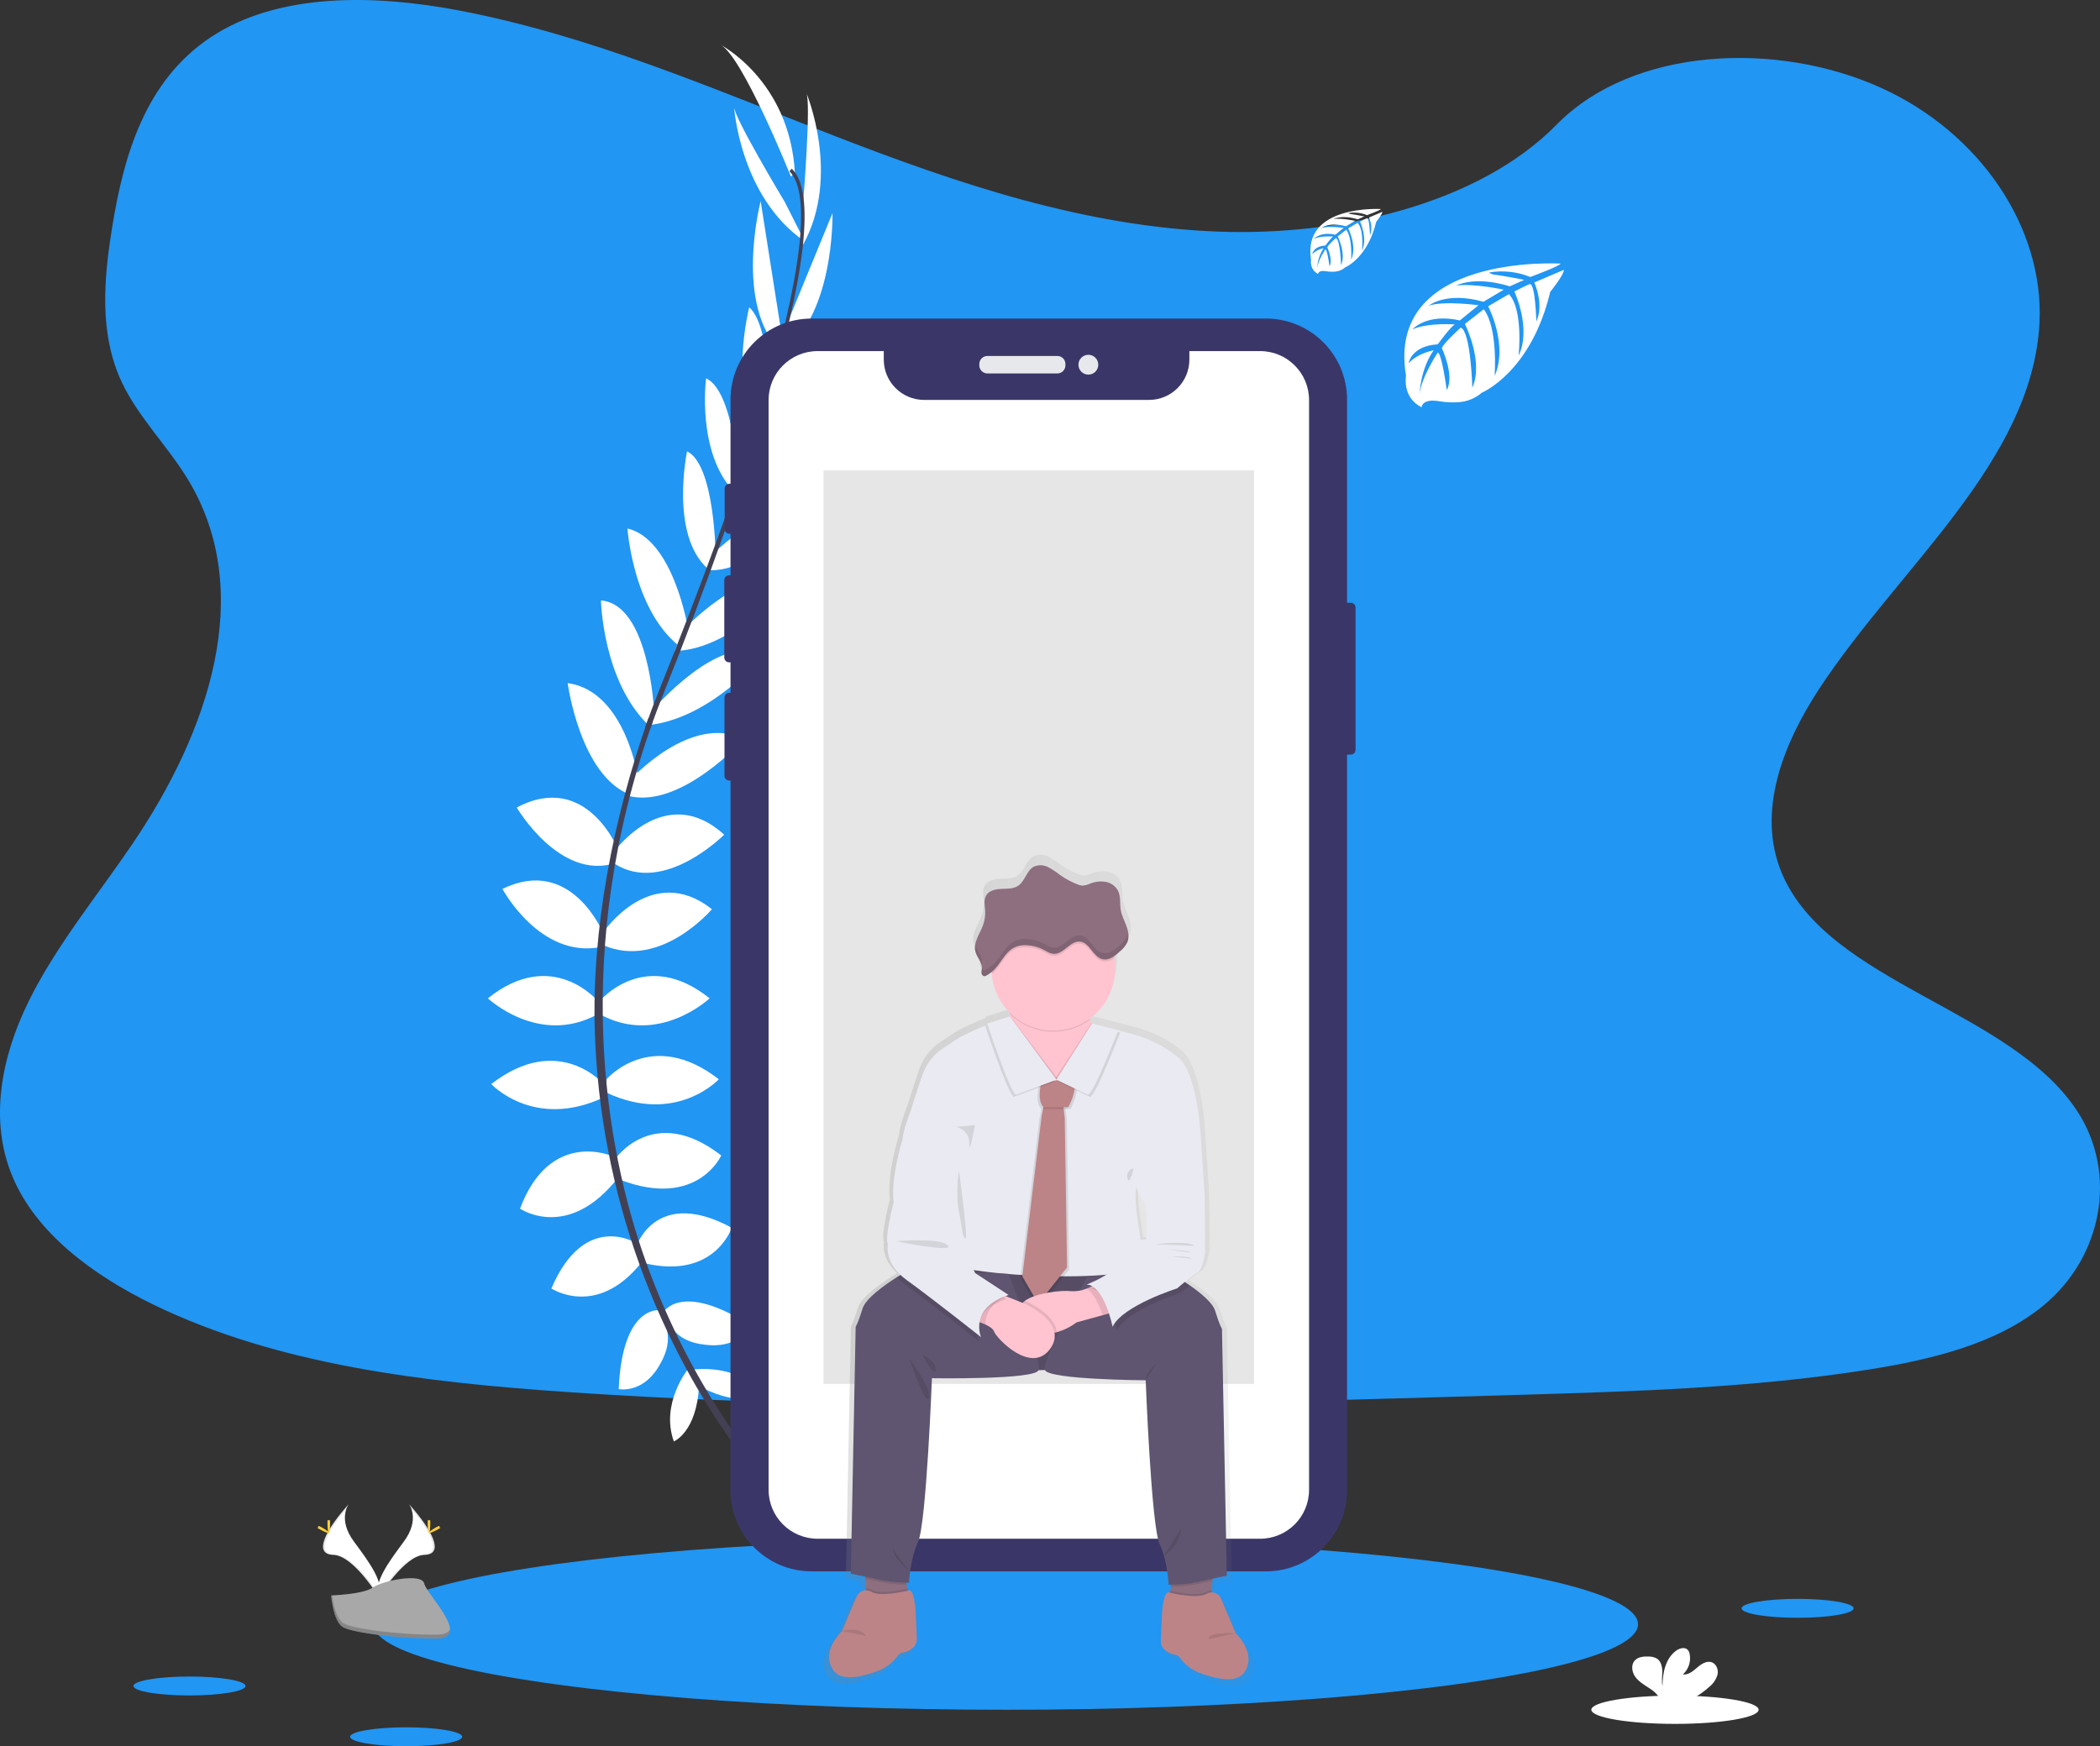 <?xml version="1.0" encoding="utf-8"?>
<!-- Generator: Adobe Illustrator 16.0.0, SVG Export Plug-In . SVG Version: 6.00 Build 0)  -->
<!DOCTYPE svg PUBLIC "-//W3C//DTD SVG 1.1//EN" "http://www.w3.org/Graphics/SVG/1.1/DTD/svg11.dtd">
<svg version="1.1" id="ae7ad495-543d-4c4b-9483-8059c5566fe6"
	 xmlns="http://www.w3.org/2000/svg" xmlns:xlink="http://www.w3.org/1999/xlink" x="0px" y="0px" width="1009.54px"
	 height="839.64px" viewBox="0 0 1009.54 839.64" enable-background="new 0 0 1009.54 839.64" xml:space="preserve">
<rect x="0" y="0" width="1009.54" height="839.64" fill="#333333" stroke="none"/>
<title>personalization</title>
<path fill="#2196F3" enable-background="new    " d="M586.549,111.4c-64.719-2.25-126.359-23.14-185.219-46
	C342.47,42.54,284.17,17.21,221,5.1c-40.63-7.79-87.1-8.89-119.83,12.89c-31.51,21-41.69,57.15-47.16,90.73
	c-4.12,25.26-6.54,51.85,4.74,75.49c7.84,16.42,21.74,30.22,31.36,45.95c33.47,54.72,9.81,122.2-26.45,175.63
	c-17,25.071-36.75,49-49.88,75.661c-13.13,26.66-19.2,57.25-7.71,84.469c11.38,27,38.51,47.24,67.9,61.49
	c59.69,28.951,130,37.23,198.61,41.92c151.83,10.391,304.459,5.891,456.69,1.391c56.34-1.67,112.92-3.359,168.34-12.07
	c30.779-4.84,62.551-12.51,84.9-31.051c28.359-23.529,35.391-63.369,16.379-92.879c-31.879-49.49-120-61.779-142.309-114.89
	c-12.26-29.24,0.33-61.8,18.16-88.92c38.24-58.16,102.33-109.19,105.699-175.67c2.32-45.66-28.49-91.39-76.131-113
	c-49.93-22.64-119.18-19.8-156,17.69C710.36,98.53,643.7,113.38,586.549,111.4z"/>
<ellipse fill="#2196F3" enable-background="new    " cx="483.49" cy="780.991" rx="303.969" ry="41.12"/>
<path fill="#FFFFFF" d="M333.01,658.57c0,0,21-3.359,33.6,11.48c0,0-9.24,7.279-29.12-2.801L333.01,658.57z"/>
<path fill="#FFFFFF" d="M330.77,658.24c0,0-13.4,16.58-6.83,34.85c0,0,10.92-4.369,12.11-26.629L330.77,658.24z"/>
<path fill="#FFFFFF" d="M318.77,631.13c0,0,8.4-15.4,42,6.16c0,0-4.48,10.359-19.32,9.52C326.61,645.97,322.64,639.25,318.77,631.13
	z"/>
<path fill="#FFFFFF" d="M316.56,630.019c0,0-17.43-2-19.12,37.9c0,0,11.05,2.301,18.9-10.33
	C324.19,644.96,320.94,637.9,316.56,630.019z"/>
<path fill="#FFFFFF" d="M306.4,598.201c0,0,9.8-27.17,45.37-7.852c0,0-8.12,24.932-41.73,17.092L306.4,598.201z"/>
<path fill="#FFFFFF" d="M295.48,557.589c0,0,18.48-27.439,51.25-2c0,0-11.48,25.76-48.45,11.76L295.48,557.589z"/>
<path fill="#FFFFFF" d="M291.56,518.951c0,0,21.56-25.201,54,0c0,0-20.45,22.119-54,6.439V518.951z"/>
<path fill="#FFFFFF" d="M288.2,481.429c0,0,21.84-26.33,52.93-1.398c0,0-24.65,23.238-52.93,7.559V481.429z"/>
<path fill="#FFFFFF" d="M290.16,448.099c0,0,23-33.879,52.09-10.92c0,0-24.65,29.131-52.09,17.361V448.099z"/>
<path fill="#FFFFFF" d="M295.48,409.18c0,0,24.36-33.6,52.65-7.84c0,0-28.85,29.121-52.65,14V409.18z"/>
<path fill="#FFFFFF" d="M303.61,374.39c0,0,28.83-31.569,54-19c0,0-30.06,33.53-55.26,27.37L303.61,374.39z"/>
<path fill="#FFFFFF" d="M313.68,341.42c0,0,33.33-38.65,52.65-25.77c0,0-24.52,30-55,33.05L313.68,341.42z"/>
<path fill="#FFFFFF" d="M328.23,303.16c0,0,29.14-31.58,50.42-23.74c0,0-24.92,32.771-54.33,33.61L328.23,303.16z"/>
<path fill="#FFFFFF" d="M341.41,267.38c0,0,32.2-30.24,46.2-24.92c0,0-23.24,33.6-47.6,31.64L341.41,267.38z"/>
<path fill="#FFFFFF" d="M354.29,234.34c0,0,27.72-36.12,42.84-33.32c0,0-16.8,32.2-42.84,37V234.34z"/>
<path fill="#FFFFFF" d="M368.26,189.82c0,0,24.51-27.7,37.74-27.63c0,0-19.34,37-38.74,36.66L368.26,189.82z"/>
<path fill="#FFFFFF" d="M376.55,160.13l23.66-57.68c0,0,1.19,52.14-26.68,68.38L376.55,160.13z"/>
<path fill="#FFFFFF" d="M386.15,96.52c0,0,3.92-48.16,1.4-52.08c0,0,16.931,40-1.56,73.36L386.15,96.52z"/>
<path fill="#FFFFFF" d="M305.49,597.55c0,0-24.55-15.211-40.43,22c0,0,21.84,14.5,43.31-12.51L305.49,597.55z"/>
<path fill="#FFFFFF" d="M294.7,556.041c0,0-30.1-13.73-44.71,25.119c0,0,23.26,16,47.45-15.299L294.7,556.041z"/>
<path fill="#FFFFFF" d="M290.16,521.259c0,0-21.56-25.199-54,0c0,0,20.44,22.121,54,6.441V521.259z"/>
<path fill="#FFFFFF" d="M287.47,481.429c0,0-21.85-26.33-52.93-1.398c0,0,24.64,23.238,52.93,7.559V481.429z"/>
<path fill="#FFFFFF" d="M290.16,449.06c0,0-15.32-37.95-48.62-21.631c0,0,18,33.66,47.27,27.932L290.16,449.06z"/>
<path fill="#FFFFFF" d="M297.41,408.99c0,0-15.22-38.61-49-20.71c0,0,20.68,35.389,47.5,26.68L297.41,408.99z"/>
<path fill="#FFFFFF" d="M306.85,374.59c0,0-6-42.34-33.95-46.13c0,0,5.93,44.64,30.22,53.75L306.85,374.59z"/>
<path fill="#FFFFFF" d="M314.4,341.49c0,0-2.35-51-25.5-52.77c0,0,0.78,38.7,22.89,60L314.4,341.49z"/>
<path fill="#FFFFFF" d="M330.64,301.7c0,0-6.91-42.4-29-47.59c0,0,2.74,41.07,26.81,58L330.64,301.7z"/>
<path fill="#FFFFFF" d="M344.03,267.69c0,0-0.24-44.18-13.74-50.67c0,0-8.37,40,9.83,56.31L344.03,267.69z"/>
<path fill="#FFFFFF" d="M355.32,233.82c0,0-1.9-45.5-15.87-51.91c0,0-4.79,36,13.77,54.88L355.32,233.82z"/>
<path fill="#FFFFFF" d="M370.22,193.42c0,0-0.09-37-10.07-45.68c0,0-9.92,40.54,4.86,53.12L370.22,193.42z"/>
<path fill="#FFFFFF" d="M375.37,158.31l-9.7-61.59c0,0-13.2,50.47,10.16,72.7L375.37,158.31z"/>
<path fill="#FFFFFF" d="M377.27,97.1c0,0-24.93-41.39-24.41-46c0,0,2.64,43.4,34,65L377.27,97.1z"/>
<path fill="#FFFFFF" d="M380.19,84.88c0,0-23.52-58.81-34.16-63.57c0,0,33.6,17.08,36.12,61.89L380.19,84.88z"/>
<path fill="#444053" d="M367.13,199.17l-1.61-0.49c19.85-64.73,24.81-106,13.95-116.34l1.16-1.22
	C392.13,92.03,387.47,132.82,367.13,199.17z"/>
<path fill="#444053" d="M312.47,350.69l-2.37-0.841c2.1-5.93,4.37-11.949,6.75-17.89c20.72-51.64,38.36-99.67,49.67-136.55l2.07-1
	c-11.33,36.95-28.65,86.83-49.4,138.53C316.82,338.82,314.56,344.82,312.47,350.69z"/>
<path fill="#444053" d="M362.56,707.019c-0.32-0.359-32.5-36.578-54.92-98.439c-13.147-36.203-20.471-74.262-21.7-112.76
	c-1.54-48.129,8.56-101.87,25.86-150.68l1.88,2.2c-38.83,109.56-23.4,203.451-2.94,260c22.2,61.291,54,97.131,54.32,97.48
	L362.56,707.019z"/>
<path fill="#3A3768" d="M645.09,289.82h4.279c1.266,0,2.291,1.025,2.291,2.29v68.44c0,1.265-1.025,2.29-2.291,2.29h-4.279
	c-1.266,0-2.291-1.025-2.291-2.29v-68.44C642.799,290.845,643.825,289.82,645.09,289.82z"/>
<path fill="#3A3768" d="M350.66,232.61h0.39c1.265,0,2.29,1.025,2.29,2.29v19.46c0,1.265-1.025,2.29-2.29,2.29h-0.39
	c-1.265,0-2.29-1.025-2.29-2.29V234.9C348.37,233.635,349.396,232.61,350.66,232.61z"/>
<path fill="#3A3768" d="M350.48,276.63h1.02c1.265,0,2.29,1.025,2.29,2.29v37.26c0,1.265-1.025,2.29-2.29,2.29h-1.02
	c-1.265,0-2.29-1.025-2.29-2.29v-37.26C348.19,277.655,349.215,276.63,350.48,276.63z"/>
<path fill="#3A3768" d="M350.57,333.11h0.75c1.265,0,2.29,1.024,2.29,2.29v37.619c0,1.266-1.025,2.29-2.29,2.29h-0.75
	c-1.265,0-2.29-1.024-2.29-2.29V335.4C348.28,334.135,349.305,333.11,350.57,333.11z"/>
<path fill="#3A3768" d="M390.17,153.17h218.42c21.533,0,38.99,17.457,38.99,38.99v524.41c0,21.533-17.457,38.99-38.99,38.99H390.17
	c-21.534,0-38.99-17.457-38.99-38.99V192.16C351.18,170.626,368.636,153.17,390.17,153.17z"/>
<path fill="#FFFFFF" d="M605.77,168.82h-34v4.09c0,10.703-8.676,19.38-19.381,19.38c-0.002,0-0.006,0-0.01,0H444.25
	c-10.703,0.005-19.385-8.667-19.39-19.37c0-0.003,0-0.007,0-0.01v-4.09H393.03c-13,0-23.54,10.54-23.54,23.54l0,0v523.97
	c0,13.002,10.539,23.541,23.54,23.541h212.74c13,0,23.539-10.539,23.539-23.541V192.4c0.023-13-10.498-23.558-23.5-23.58
	C605.797,168.82,605.784,168.82,605.77,168.82z"/>
<path fill="#E6E8EC" d="M474.66,171.16h33.649c2.139,0,3.871,1.732,3.871,3.87v0.66c0,2.137-1.732,3.87-3.871,3.87H474.66
	c-2.138,0-3.87-1.733-3.87-3.87v-0.66C470.79,172.893,472.522,171.16,474.66,171.16z"/>
<circle fill="#E6E8EC" cx="523.209" cy="175.36" r="4.77"/>
<path fill="#FFFFFF" d="M750.2,126.75c0,0-84.199-5.08-74.279,53.92c0,0-2,10.43,7.48,15.16c0,0,0.148-4.37,8.639-2.88
	c3.023,0.501,6.094,0.648,9.15,0.44c4.123-0.271,8.047-1.875,11.18-4.57l0,0c0,0,23.67-9.78,32.871-48.46
	c0,0,6.809-8.44,6.539-10.61l-14.209,6.07c0,0,4.859,10.25,1,18.77c0,0-0.461-18.4-3.191-18c-0.549,0.08-7.379,3.55-7.379,3.55
	s8.35,17.85,2.049,30.83c0,0,2.391-22-4.66-29.54l-10,5.84c0,0,9.762,18.44,3.141,33.49c0,0,1.701-23.08-5.25-32.07l-9.061,7.07
	c0,0,9.17,18.17,3.58,30.65c0,0-0.729-26.86-5.539-28.89c0,0-7.93,7-9.141,9.86c0,0,6.281,13.2,2.381,20.16c0,0-2.391-17.9-4.35-18
	c0,0-7.9,11.86-8.721,20c0,0,0.34-12.09,6.811-21.12c0,0-7.641,1.31-12.1,6.26c0,0,1.229-8.38,14.049-9.12c0,0,6.529-9,8.27-9.54
	c0,0-12.74-1.07-20.469,2.36c0,0,6.799-7.91,22.809-4.31l8.951-7.31c0,0-16.781-2.29-23.9,0.24c0,0,8.189-7,26.311-1.9l9.74-5.82
	c0,0-14.311-3.08-22.83-2c0,0,9-4.85,25.689,0.41l7-3.13c0,0-10.48-2.06-13.551-2.39c-3.068-0.33-3.229-1.17-3.229-1.17
	c6.639-1.107,13.455-0.349,19.689,2.19C735.67,133.19,750.45,127.68,750.2,126.75z"/>
<path fill="#FFFFFF" d="M663.831,100.51c0,0-38-2.29-33.561,24.37c0,0-0.891,4.71,3.381,6.85c0,0,0.068-2,3.908-1.31
	c1.365,0.229,2.752,0.297,4.131,0.2c1.865-0.124,3.639-0.854,5.051-2.08l0,0c0,0,10.699-4.42,14.859-21.9c0,0,3.07-3.81,2.949-4.79
	l-6.42,2.74c0,0,2.191,4.63,0.471,8.48c0,0-0.211-8.31-1.439-8.12c-0.25,0-3.34,1.61-3.34,1.61s3.779,8.07,0.93,13.93
	c0,0,1.08-9.94-2.111-13.35l-4.52,2.68c0,0,4.41,8.33,1.42,15.13c0,0,0.77-10.43-2.369-14.49l-4.09,3.2c0,0,4.139,8.21,1.619,13.85
	c0,0-0.34-12.14-2.51-13.06c0,0-3.58,3.16-4.131,4.46c0,0,2.842,6,1.08,9.11c0,0-1.08-8.09-2-8.13c0,0-3.568,5.36-3.939,9
	c0.18-3.394,1.24-6.683,3.08-9.54c-2.061,0.39-3.961,1.374-5.471,2.83c0,0,0.561-3.79,6.352-4.12c0,0,3-4.07,3.74-4.32
	c0,0-5.762-0.48-9.25,1.07c0,0,3.068-3.57,10.299-1.95l4-3.3c0,0-7.59-1-10.799,0.11c0,0,3.699-3.16,11.889-0.86l4.4-2.63
	c0,0-6.471-1.39-10.32-0.89c0,0,4.07-2.19,11.609,0.18l3.15-1.41c0,0-4.74-0.93-6.129-1.08c-1.391-0.15-1.461-0.53-1.461-0.53
	c3.002-0.5,6.084-0.153,8.9,1C657.19,103.45,663.95,100.93,663.831,100.51z"/>
<rect x="395.91" y="226.18" opacity="0.1" enable-background="new    " width="206.95" height="439.239"/>
<linearGradient id="SVGID_1_" gradientUnits="userSpaceOnUse" x1="637.198" y1="93.659" x2="844.07" y2="93.659" gradientTransform="matrix(1 0 0 -1 -241.23 704.46)">
	<stop  offset="0" style="stop-color:#808080;stop-opacity:0.25"/>
	<stop  offset="0.54" style="stop-color:#808080;stop-opacity:0.12"/>
	<stop  offset="1" style="stop-color:#808080;stop-opacity:0.1"/>
</linearGradient>
<path fill="url(#SVGID_1_)" d="M596.52,788.041c0,0-4.881-11.361-7.061-16.6c-1.229-3-3.309-3.5-4.9-3.432l0.092-1l0.389-4.729
	l0.08-1c3.77-0.791,7-1.41,7-1.41l-2.35-121.32c0,0-1-1.281-3.42-9c-1.199-3.85-7-8.58-12.42-12.35c-0.85-0.59-1.68-1.15-2.5-1.691
	c1.973-1.652,4.047-3.182,6.209-4.58c3.08-1.789,4.102-12,4.102-12l-0.51,1c0.51-1,0-27.068,0-27.068L579.43,545.8
	c0,0-1.279-32.17-11.279-40.6c-10-8.432-22.631-11.381-22.631-11.381l-7-1.801l0,0l-12.9-3.309c-0.359-0.59-0.709-1.211-1-1.861
	c-0.129-0.25-0.25-0.51-0.369-0.77c7.996-5.662,12.75-14.852,12.75-24.65c0.002-1.621-0.129-3.238-0.391-4.84
	c0-0.299-0.109-0.609-0.17-0.91c1.061-0.725,2.063-1.531,3-2.41c1.527-1.217,2.775-2.748,3.66-4.488l0,0
	c0.139-0.342,0.252-0.693,0.34-1.051c0-0.1,0-0.199,0.061-0.311c0.059-0.109,0.09-0.529,0.119-0.799c0-0.1,0-0.201,0-0.301
	c0-0.289,0-0.59,0-0.879c0-0.07,0-0.141,0-0.221c0-0.33-0.049-0.66-0.1-1c0.004-0.02,0.004-0.041,0-0.061l0,0
	c-0.184-1.16-0.484-2.301-0.9-3.4c-1-2.58-2.299-5-2.77-7.75c-0.58-3.25,0.09-6.799-1.461-9.719
	c-1.303-2.236-3.535-3.773-6.09-4.191c-2.537-0.391-5.135-0.094-7.52,0.86c-1.166,0.555-2.424,0.893-3.709,1
	c-0.938-0.055-1.855-0.279-2.711-0.661c-2.969-1.164-5.789-2.679-8.4-4.51c-1.879-1.482-3.887-2.795-6-3.92
	c-2.149-1.122-4.688-1.225-6.92-0.28c-3.7,1.88-4.4,7.12-7.84,9.429c-2.37,1.602-5.46,1.441-8.32,1.541s-6.1,0.811-7.51,3.289
	c-1,1.721-0.761,3.771-0.57,5.781l0.06,0.68c0,0.24,0,0.49,0.061,0.73c0.157,2.57-0.228,5.146-1.13,7.559
	c-1.38,3.66-4,7.271-3.91,11l0,0c0.008,0.594,0.085,1.186,0.229,1.762c0.079,0.287,0.172,0.57,0.28,0.85l0,0
	c0.551,1.236,1.168,2.441,1.851,3.609l0.09,0.16c0.069,0.141,0.14,0.279,0.2,0.42c0.06,0.141,0.18,0.381,0.25,0.57
	c0.069,0.189,0.079,0.189,0.109,0.279s0.13,0.371,0.18,0.561c0.165,0.564,0.236,1.152,0.211,1.74
	c-0.118,0.758-0.182,1.523-0.19,2.289c0.007,0.791,0.565,1.471,1.34,1.631c0.413-0.01,0.814-0.135,1.16-0.359
	c0.897-0.512,1.75-1.098,2.55-1.75c0,0.318,0,0.639,0.061,1c0.696,7.156,3.918,13.832,9.09,18.83c0,0.309,0,0.629-0.07,1
	c-0.07,0.369-0.05,0.719-0.07,1.09l0,0l-11.199,3.52c0,0,0.06,0.199,0.18,0.539l-1.18,0.471l0,0c-5.811,2.35-12.28,5.27-15.9,7.92
	c-1.6,1.16-3.06,2.109-4.37,2.9c-4.756,2.91-8.403,7.328-10.36,12.549l-0.149,0.381c-1,2.289-5.9,17.869-5.9,17.869
	s-3.59,8.682-4.109,14.301c0,0-5.9,18.631-4.36,30.891c0,0-4.62,17.619-2.82,20.42c0,0-1.84,7.58,6.24,15.209
	c-0.59,0.361-1.229,0.75-1.9,1.18c-6.26,3.941-15.29,10.33-16.829,15.262c-2.391,7.67-3.421,9-3.421,9L406.65,758.82
	c0,0,3.229,0.621,7,1.4l0.08,1l0.39,4.721l0.09,1c-1.59-0.07-3.67,0.479-4.9,3.439c-2.189,5.23-7,16.58-7,16.58
	s-10.77,10-4.239,19.279c0.287,0.424,0.623,0.813,1,1.16c4.689,4.26,14.689,1.529,21.8-1.25c3.613-1.541,6.729-4.055,9-7.26
	c0.579-0.76,1.449-1.242,2.4-1.33c1.63-0.264,3.168-0.934,4.47-1.949c1.591-1.162,2.511-3.031,2.46-5
	c-0.005-0.051-0.005-0.102,0-0.15l-0.63-14.23c0,0-0.771-9.939-3.221-9.301l-0.63,0.15l-0.17-1l0,0l-0.33-1.93l-0.17-1h1.36
	c0,0,0.34-11.24,4.45-20.08c4.109-8.84,6.81-80.25,6.81-80.25s50.87,0.83,52.57-3.939l0,0c1,0,2.09,0,3.13-0.07
	c1.71,4.77,49.72,5,49.72,5s2.73,71.49,6.83,80.34c0.865,1.896,1.584,3.855,2.15,5.859l0,0c1.289,4.639,2.064,9.404,2.309,14.211
	h1.361l-0.18,1l-0.33,1.92l-0.17,1l-0.65-0.15c-2.43-0.629-3.201,9.311-3.201,9.311l-0.65,14.32c-0.102,1.961,0.793,3.842,2.381,5
	c1.324,1.039,2.889,1.727,4.551,2c0.951,0.076,1.824,0.557,2.398,1.318c2.275,3.203,5.389,5.717,9,7.262
	c7.682,3,18.721,5.93,22.82,0.1C607.29,798,596.52,788.041,596.52,788.041z M467.22,609.701L467.22,609.701h0.12H467.22z
	 M547.571,568.82c0,0,1.289,4.85,3.59,7.4c2.299,2.551,1.16,18.391,1.16,18.391c-0.906,0.057-1.803,0.201-2.682,0.43
	C547.87,584.509,546.241,572.82,547.571,568.82z"/>
<polygon fill="#8E6F7F" points="436.96,768.429 416.85,770.429 416.29,763.701 415.9,759.07 415.35,752.3 434.35,753.3 
	435.86,761.99 436.18,763.88 436.19,763.88 "/>
<polygon fill="#8E6F7F" points="583.411,753.31 582.86,760.07 582.481,764.701 581.911,771.429 561.79,769.429 562.59,764.88 
	562.901,763 564.411,754.31 "/>
<path fill="#5F5570" d="M562.1,655.919l-59.8,2.811c-2.72,0.133-5.439,0.133-8.16,0l-57.13-2.801v-45.26H562.1V655.919z"/>
<path opacity="0.1" enable-background="new    " d="M562.1,655.919l-59.8,2.811c-2.72,0.133-5.439,0.133-8.16,0l-57.13-2.801v-45.26
	H562.1V655.919z"/>
<path fill="#EAEAF2" d="M485.52,488.73c0,0-19.92,6.689-27.42,12.189c-1.56,1.141-3,2.08-4.26,2.85
	c-4.632,2.857-8.177,7.18-10.07,12.281c-0.05,0.141-0.1,0.26-0.149,0.369c-1,2.25-5.75,17.5-5.75,17.5s-3.5,8.5-4,14
	s28.5,20.25,28.5,20.25s-14,30.5-7.75,38.25s97.5,11.5,95.5,0s-5.5-30.5-3.75-35.75l31-22.5c0,0-1.25-31.5-11-39.75
	s-22-11.25-22-11.25l-19.41-5c0,0-6.84,17-14.34,19.25C503.12,513.669,486.69,503.281,485.52,488.73z"/>
<path opacity="0.1" enable-background="new    " d="M513.5,517.361c0,0-8.46,7.059-12.901,0c0,0-4,11.939,0,15.939l-0.149,0.811
	l-0.71,3.559l-9.261,77l7.62,13.15l13.87-17.4l-1.119-72l-0.5-4.129l-0.119-1h2.369C512.6,533.291,518.889,522.419,513.5,517.361z"
	/>
<path opacity="0.1" enable-background="new    " d="M515.5,517.361c0,0-8.461,7.059-12.901,0c0,0-4,11.939,0,15.939l-0.149,0.811
	l-0.71,3.559l-9.261,77l7.62,13.15l13.87-17.4l-1.119-72l-0.5-4.129l-0.119-1h2.369C514.6,533.291,520.889,522.419,515.5,517.361z"
	/>
<polygon fill="#BC8487" points="512.969,609.429 499.1,626.8 491.46,613.72 500.73,536.679 501.44,533.121 501.6,532.3 
	502.85,529.06 511.231,532.3 511.35,533.3 511.85,537.429 "/>
<path opacity="0.1" enable-background="new    " d="M435.86,761.98c-4.315-0.027-8.618-0.467-12.851-1.311
	c-2.09-0.52-4.71-1.1-7.1-1.609l-0.561-6.77l19,1L435.86,761.98z"/>
<path fill="#5F5570" d="M499.25,658.82c-1.66,4.67-51.24,3.85-51.24,3.85s-2.66,70-6.66,78.67S437.01,761,437.01,761
	s-8.66,0-14-1.33s-14-3-14-3l2.34-118.75c0,0,1-1.25,3.33-8.76c1.5-4.83,10.3-11.09,16.391-15c3.399-2.141,5.939-3.539,5.939-3.539
	l29.58,1.199l18.26,0.74C484.85,612.56,500.92,654.15,499.25,658.82z"/>
<path opacity="0.1" enable-background="new    " d="M436.97,768.419l-20.12,2l-0.569-6.729c0.753,0.02,1.496,0.184,2.189,0.479
	c3.67,2.641,14.16,0.541,17.71-0.299l0,0L436.97,768.419z"/>
<path fill="#BC8487" d="M440.77,787.871c0.049,1.926-0.853,3.754-2.409,4.889c-1.267,0.994-2.763,1.65-4.351,1.91
	c-0.927,0.08-1.775,0.553-2.33,1.301c-2.223,3.135-5.268,5.596-8.8,7.109c-6.93,2.721-16.68,5.391-21.25,1.221
	c-0.377-0.336-0.713-0.715-1-1.131c-6.37-9.119,4.13-18.879,4.13-18.879s4.74-11.121,6.87-16.24
	c0.904-2.609,3.752-3.992,6.361-3.088c0.173,0.059,0.343,0.129,0.509,0.207c4,2.881,16.13,0.121,18.5-0.49
	c2.37-0.609,3.13,9.111,3.13,9.111l0.64,13.93C440.765,787.769,440.765,787.82,440.77,787.871z"/>
<path opacity="0.1" enable-background="new    " d="M583.42,753.3l-0.561,6.76c-2.391,0.51-5,1.09-7.109,1.609
	c-4.229,0.846-8.529,1.287-12.84,1.32l1.51-8.689L583.42,753.3z"/>
<path fill="#5F5570" d="M589.77,757.669c0,0-8.66,1.67-14,3s-14,1.33-14,1.33s-0.33-11-4.33-19.66s-6.67-78.67-6.67-78.67
	s-46.78-0.27-48.45-4.939s20.389-45,20.389-45l13.451-0.699l25.609-1.361c0,0,5,2.721,10.24,6.391s10.93,8.33,12.1,12.1
	c2.33,7.51,3.33,8.76,3.33,8.76L589.77,757.669z"/>
<path opacity="0.1" enable-background="new    " d="M582.481,764.691l-0.561,6.729l-20.131-2l0.801-4.549
	c3.549,0.85,14,2.939,17.699,0.299C580.983,764.875,581.727,764.71,582.481,764.691z"/>
<path fill="#BC8487" d="M580.29,766.169c2.492-1.189,5.477-0.133,6.666,2.359c0.082,0.17,0.152,0.344,0.215,0.521
	c2.119,5.119,6.869,16.25,6.869,16.25s10.5,9.75,4.131,18.869c-4,5.721-14.76,2.85-22.24-0.09c-3.535-1.508-6.582-3.971-8.801-7.109
	c-0.557-0.748-1.41-1.223-2.34-1.301c-1.625-0.283-3.15-0.971-4.439-2c-1.537-1.137-2.404-2.969-2.311-4.879l0.631-14
	c0,0,0.75-9.73,3.119-9.121C564.161,766.281,576.29,769.05,580.29,766.169z"/>
<path fill="#FFC4D0" d="M528.6,497.169l-20.189,21.4l-0.561,0.6l-0.73-0.43c-4.219-2.5-25.33-15.24-23.52-19.07
	c1-2.18,1.591-6.719,1.9-10.629c0-0.471,0.06-0.93,0.1-1.381c0.2-3.09,0.25-5.49,0.25-5.49s38-6.5,36.5,0
	c-0.609,2.631,0.301,5.59,1.59,8.18c0.381,0.75,0.801,1.461,1.211,2.131C526.159,494.142,527.315,495.71,528.6,497.169z"/>
<path opacity="0.1" enable-background="new    " d="M523.94,490.349c-11.709,8.631-27.95,7.49-38.34-2.689
	c0.2-3.09,0.25-5.49,0.25-5.49s38-6.5,36.5,0C521.77,484.82,522.651,487.759,523.94,490.349z"/>
<path fill="#FFC4D0" d="M536.01,465.46c0.232,16.385-12.859,29.855-29.244,30.09c-15.619,0.223-28.734-11.701-29.997-27.27
	c-0.079-0.934-0.119-1.875-0.119-2.82c-0.301-16.385,12.737-29.908,29.12-30.209c16.385-0.301,29.91,12.736,30.211,29.119
	c0.006,0.363,0.006,0.727,0,1.09H536.01z"/>
<path opacity="0.1" enable-background="new    " d="M535.639,460.72c-1.561,1.271-3.59,1.82-5.58,1.51c-4.58-1-6.148-8-10.83-8.48
	c-4.68-0.48-7.789,6-12.529,5.871c-2-0.051-3.799-1.361-5.64-2.271c-3.22-1.59-8.52-2.559-12-1.359
	c-5.229,1.791-7,6.631-10.34,10.48c-0.57,0.656-1.196,1.262-1.87,1.811c-0.08-0.934-0.12-1.875-0.12-2.82
	c-0.148-16.387,13.015-29.789,29.4-29.938c14.762-0.135,27.377,10.604,29.6,25.197H535.639z"/>
<path fill="#8E6F7F" d="M501.06,456.361c1.841,0.898,3.601,2.219,5.64,2.27c4.73,0.119,7.82-6.391,12.52-5.881
	c4.701,0.51,6.25,7.451,10.852,8.48c3.09,0.699,6-1.609,8.309-3.76c1.494-1.189,2.711-2.688,3.57-4.391
	c1-2.48,0.48-5.34-0.449-7.859s-2.24-4.939-2.701-7.59c-0.559-3.18,0.09-6.66-1.42-9.52c-1.266-2.189-3.445-3.693-5.939-4.102
	c-2.473-0.383-5.004-0.096-7.33,0.83c-1.133,0.551-2.355,0.889-3.609,1c-0.916-0.055-1.813-0.275-2.65-0.648
	c-2.893-1.141-5.639-2.621-8.18-4.41c-1.822-1.456-3.775-2.741-5.831-3.84c-2.092-1.099-4.566-1.198-6.74-0.271
	c-3.6,1.84-4.29,7-7.64,9.23c-2.31,1.561-5.32,1.4-8.1,1.51c-2.78,0.111-6,0.781-7.32,3.211c-1.18,2.09-0.59,4.66-0.44,7.049
	c0.149,2.518-0.229,5.039-1.109,7.4c-1.55,4.141-4.7,8.221-3.58,12.5c0.729,2.811,3.25,5.141,3.1,8
	c-0.118,0.738-0.182,1.482-0.189,2.23c0.007,0.775,0.552,1.439,1.31,1.6c0.401-0.006,0.791-0.131,1.12-0.359
	c1.662-0.93,3.154-2.139,4.41-3.57c3.38-3.859,5.13-8.689,10.359-10.48C492.55,453.82,497.84,454.759,501.06,456.361z"/>
<path fill="#FFC4D0" d="M535.469,630.919l-5.398,1.471l-12.471,3.43c-2.887,2.15-6.135,3.766-9.59,4.77
	c-7.63,1.93-12.56-2.27-16.661-8.77c-1.649-2.6-0.819-4.68,1.341-6.311c5.199-3.93,18.06-5.209,22-4.689
	c2.588,0.211,5.189-0.193,7.59-1.18c1.705-0.621,3.35-1.396,4.91-2.32L535.469,630.919z"/>
<path opacity="0.1" enable-background="new    " d="M535.469,630.919l-5.398,1.471c-1.551-4.67-4.102-10.529-7.75-12.779
	c1.703-0.621,3.348-1.398,4.908-2.32L535.469,630.919z"/>
<path opacity="0.1" enable-background="new    " d="M571.991,618.06c-2.24,1.811-4.141,3.459-4.141,3.459s-26,8.15-31,18.4
	c0,0-4-20-12.5-20.25c0,0,9.15-3.59,11.789-6.66l25.631-1.34C561.77,611.669,566.77,614.39,571.991,618.06z"/>
<path fill="#EAEAF2" d="M571.6,539.669l5.75,8.5l1.75,26.5c0,0,0.5,25.5,0,26.5l0.5-1c0,0-1,10-4,11.75s-9.75,7.6-9.75,7.6
	s-26,8.15-31,18.4c0,0-4-20-12.5-20.25c0,0,12.75-5,12.5-8.25c0,0,9.75-8.75,10.5-11s5.619-2.5,5.619-2.5s1.131-15.5-1.119-18
	s-3.5-7.25-3.5-7.25L571.6,539.669z"/>
<path opacity="0.1" enable-background="new    " d="M508.01,640.56c-7.63,1.93-12.56-2.27-16.661-8.77
	c-1.649-2.6-0.819-4.68,1.341-6.311l0.779,0.311C493.47,625.791,507.219,631.75,508.01,640.56z"/>
<path fill="#FFC4D0" d="M504.85,648.55c-9,12.5-25.75-4.881-27-8.381c-0.449-1.27-2.159-2.4-4.13-3.309
	c-2.499-1.094-5.093-1.953-7.75-2.57l14.88-12.121l2.851,1.141l8.77,3.51C492.47,626.82,513.85,636.05,504.85,648.55z"/>
<path opacity="0.1" enable-background="new    " d="M483.7,623.31c-8.2,3.9-9.95,9.51-10,13.551c-2.499-1.094-5.094-1.953-7.75-2.57
	l14.88-12.121L483.7,623.31z"/>
<path opacity="0.1" enable-background="new    " d="M470.6,644.919c0,0-24-19-35.5-27.25c-1.438-1.025-2.778-2.184-4-3.459
	c3.4-2.141,5.94-3.541,5.94-3.541l29.58,1.201c0.79,1.369,1.26,2.299,1.26,2.299l16,10.5C464.6,630.919,470.6,644.919,470.6,644.919
	z"/>
<path fill="#EAEAF2" d="M438.6,545.169l-4.75,2.75c0,0-5.75,18.25-4.25,30.25c0,0-4.5,17.25-2.75,20c0,0-2.25,9.25,9.25,17.5
	s35.5,27.25,35.5,27.25s-6-14,13.25-20.25l-16-10.5c0,0-5.369-10.66-10.5-13c0,0-4-4-1.5-6.75s4.5-5.75,4.5-8.5s1-15.75,1-15.75
	l3-14L438.6,545.169z"/>
<path opacity="0.1" enable-background="new    " d="M511.35,533.291h-9.75c-0.059-0.055-0.112-0.115-0.159-0.18l0.159-0.82
	l1.25-3.24l8.381,3.24L511.35,533.291z"/>
<path fill="#BC8487" d="M514.5,516.361c0,0-8.461,7.059-12.901,0c0,0-4,11.939,0,15.939h12
	C513.6,532.3,519.889,521.419,514.5,516.361z"/>
<path opacity="0.1" enable-background="new    " d="M525.94,493.169l12.6,3.25c0,0-11.939,31-14.57,31l-15.119-7.25L525.94,493.169z
	"/>
<path opacity="0.1" enable-background="new    " d="M528.6,497.169l-20.189,21.4l-0.561,0.6l-0.73-0.43l17.65-26.92l0.43,0.711
	C526.196,494.173,527.334,495.726,528.6,497.169z"/>
<path fill="#EAEAF2" d="M524.94,492.169l12.6,3.25c0,0-11.939,31-14.57,31l-15.119-7.25L524.94,492.169z"/>
<path opacity="0.1" enable-background="new    " d="M484.52,489.73l-10.92,3.439c0,0,10.75,32.5,13.75,34.25l19.5-7.25
	L484.52,489.73z"/>
<path opacity="0.1" enable-background="new    " d="M508.411,518.57l-0.561,0.6c0,0-26.25-15.25-24.25-19.5
	c1-2.18,1.591-6.719,1.9-10.629v-0.611L508.411,518.57z"/>
<path fill="#EAEAF2" d="M485.52,488.73l-10.92,3.439c0,0,10.75,32.5,13.75,34.25l19.5-7.25L485.52,488.73z"/>
<path opacity="0.1" enable-background="new    " d="M459.51,541.82c0,0,6.58,1.17,6.46,8s2.71-8.83,2.71-8.83L459.51,541.82z"/>
<path opacity="0.1" enable-background="new    " d="M461.01,562.82c0,0-1.83,10.33,0,19.67s1.67,12.5,3.09,13
	C465.521,595.99,461.01,562.82,461.01,562.82z"/>
<path opacity="0.1" enable-background="new    " d="M545.01,561.82c-1.984,0.252-3.387,2.064-3.137,4.047
	c0.027,0.211,0.072,0.42,0.137,0.623C542.85,570.669,545.01,561.82,545.01,561.82z"/>
<path opacity="0.1" enable-background="new    " d="M430.68,596.82c0,0,21.431-1.83,25,2C459.25,602.65,430.68,596.82,430.68,596.82
	z"/>
<path opacity="0.1" enable-background="new    " d="M555.01,598.269c0,0,15.67-1.93,19.34,0.74"/>
<path opacity="0.1" enable-background="new    " d="M561.35,600.82c0,0,9.33,0.33,11.5,1.5"/>
<path opacity="0.1" enable-background="new    " d="M563.18,604.169c0,0,8.5-0.33,9.67,1"/>
<path opacity="0.1" enable-background="new    " d="M443.31,651.169c0,0,7.28,3.791,6.54,7.66
	C449.11,662.701,443.31,651.169,443.31,651.169z"/>
<path opacity="0.1" enable-background="new    " d="M437.01,653.009c0,0,11.11,14.41,9.601,19.16
	C445.1,676.919,437.01,653.009,437.01,653.009z"/>
<path opacity="0.1" enable-background="new    " d="M556.1,655.4c0,0-5.5,4.529-5.35,8.27"/>
<path opacity="0.1" enable-background="new    " d="M429.1,744.669c0,0,0,4.25,7.87,10.5"/>
<path opacity="0.1" enable-background="new    " d="M568.01,734.669c0,0-0.84,8.84-8.5,13.42"/>
<g opacity="0.1">
	<path d="M473.6,434.63c0-0.689-0.119-1.4-0.18-2.1c-0.127,1.525-0.08,3.063,0.14,4.58
		C473.628,436.285,473.642,435.457,473.6,434.63z"/>
	<path d="M472.01,462.57c0.15-2.9-2.37-5.23-3.1-8c-0.037-0.135-0.064-0.271-0.08-0.41c-0.229,1.129-0.201,2.293,0.08,3.41
		c0.59,2.291,2.37,4.25,2.93,6.471C471.89,463.519,471.99,463.05,472.01,462.57z"/>
	<path d="M541.95,450.08c-0.861,1.703-2.08,3.199-3.57,4.391c-2.33,2.15-5.219,4.459-8.309,3.76c-4.592-1-6.17-8-10.852-8.48
		c-4.68-0.48-7.789,6-12.52,5.871c-2-0.051-3.799-1.361-5.64-2.271c-3.22-1.59-8.51-2.559-12-1.359
		c-5.229,1.791-7,6.631-10.359,10.48c-1.254,1.434-2.742,2.643-4.4,3.58c-0.336,0.221-0.728,0.342-1.13,0.35
		c-0.512-0.068-0.942-0.416-1.12-0.9v0.07c-0.118,0.742-0.182,1.49-0.189,2.24c0.011,0.771,0.555,1.432,1.31,1.59
		c0.402-0.008,0.794-0.129,1.13-0.35c1.658-0.938,3.146-2.146,4.4-3.58c3.38-3.85,5.13-8.689,10.359-10.48
		c3.53-1.199,8.82-0.23,12,1.359c1.841,0.91,3.601,2.221,5.64,2.271c4.73,0.119,7.82-6.391,12.52-5.871
		c4.701,0.521,6.262,7.441,10.852,8.48c3.09,0.699,6-1.609,8.309-3.76c1.49-1.191,2.709-2.688,3.57-4.391
		c0.557-1.445,0.707-3.016,0.43-4.539C542.295,449.068,542.151,449.585,541.95,450.08z"/>
</g>
<path opacity="0.1" enable-background="new    " d="M404.77,784.3c0,0,8.171-2.52,11.561,2.26"/>
<path opacity="0.1" enable-background="new    " d="M594.04,785.3c0,0-13.529-0.791-13,2.869"/>
<ellipse fill="#2196F3" enable-background="new    " cx="864.17" cy="773.34" rx="26.93" ry="4.55"/>
<ellipse fill="#2196F3" enable-background="new    " cx="91.09" cy="810.68" rx="26.93" ry="4.55"/>
<ellipse fill="#2196F3" enable-background="new    " cx="195.26" cy="835.09" rx="26.93" ry="4.55"/>
<ellipse fill="#FFFFFF" cx="805.219" cy="822.1" rx="40.211" ry="6.8"/>
<path fill="#FFFFFF" d="M821.85,810.98c1.832-1.498,3.168-3.518,3.83-5.789c0.5-2.291-0.48-5-2.68-5.891
	c-2.461-0.939-5.09,0.77-7.08,2.49c-1.99,1.719-4.281,3.689-6.891,3.32c2.732-2.473,3.967-6.197,3.25-9.811
	c-0.117-0.736-0.432-1.428-0.91-2c-1.359-1.461-3.84-0.84-5.469,0.32c-5.201,3.648-6.65,10.719-6.682,17.07
	c-0.529-2.291-0.08-4.682-0.1-7c-0.02-2.32-0.65-5-2.639-6.23c-1.229-0.66-2.607-0.984-4-0.941c-2.342-0.09-4.941,0.15-6.541,1.861
	c-2,2.119-1.459,5.68,0.26,8c1.721,2.32,4.35,3.811,6.77,5.42c1.938,1.154,3.588,2.73,4.83,4.609c0.15,0.264,0.271,0.541,0.361,0.83
	h14.609C816.065,815.572,819.12,813.466,821.85,810.98z"/>
<path fill="#FFFFFF" d="M196.65,723.269c0,0,5.5,7.191-2.53,18c-8.03,10.811-14.65,20-12,26.771c0,0,12.12-20.15,22-20.43
	C214,747.33,207.5,735.39,196.65,723.269z"/>
<path opacity="0.1" enable-background="new    " d="M196.65,723.269c0.479,0.697,0.857,1.457,1.12,2.262
	c9.62,11.299,14.75,21.85,5.5,22.109c-8.61,0.25-18.94,15.65-21.42,19.539c0.08,0.301,0.18,0.59,0.29,0.891
	c0,0,12.12-20.15,22-20.43C214.02,747.361,207.5,735.39,196.65,723.269z"/>
<path fill="#FFD037" d="M206.86,732.429c0,2.531-0.28,4.58-0.63,4.58s-0.63-2.049-0.63-4.58c0-2.529,0.35-1.34,0.7-1.34
	C206.65,731.089,206.86,729.9,206.86,732.429z"/>
<path fill="#FFD037" d="M210.37,735.451c-2.22,1.209-4.16,1.939-4.32,1.629c-0.16-0.311,1.49-1.539,3.71-2.75
	c2.22-1.209,1.35-0.33,1.51,0S212.59,734.24,210.37,735.451z"/>
<path fill="#FFFFFF" d="M167.64,723.269c0,0-5.5,7.191,2.53,18c8.03,10.811,14.65,20,12,26.771c0,0-12.11-20.15-22-20.43
	C150.28,747.33,156.77,735.39,167.64,723.269z"/>
<path opacity="0.1" enable-background="new    " d="M167.64,723.269c-0.481,0.697-0.862,1.459-1.13,2.262
	c-9.62,11.299-14.74,21.85-5.5,22.109c8.62,0.25,18.95,15.65,21.43,19.539c-0.082,0.303-0.182,0.6-0.3,0.891
	c0,0-12.11-20.15-22-20.43C150.25,747.361,156.77,735.39,167.64,723.269z"/>
<path fill="#FFD037" d="M157.42,732.429c0,2.531,0.29,4.58,0.64,4.58s0.63-2.049,0.63-4.58c0-2.529-0.35-1.34-0.7-1.34
	C157.64,731.089,157.42,729.9,157.42,732.429z"/>
<path fill="#FFD037" d="M153.92,735.451c2.22,1.209,4.15,1.939,4.32,1.629c0.17-0.311-1.5-1.539-3.72-2.75
	c-2.22-1.209-1.34-0.33-1.51,0C152.84,734.66,151.7,734.24,153.92,735.451z"/>
<path fill="#A8A8A8" d="M159.17,767.13c0,0,15.36-0.48,20-3.77c4.64-3.291,23.63-7.24,24.77-1.951
	c1.14,5.291,23.09,26.291,5.75,26.43c-17.34,0.141-40.3-2.699-44.92-5.51S159.17,767.13,159.17,767.13z"/>
<path opacity="0.2" enable-background="new    " d="M209.99,786c-17.34,0.141-40.3-2.699-44.92-5.51
	c-3.51-2.15-4.92-9.84-5.39-13.379h-0.51c0,0,1,12.379,5.59,15.199c4.59,2.82,27.58,5.65,44.92,5.51c5,0,6.73-1.82,6.64-4.459
	C215.62,784.98,213.71,785.97,209.99,786z"/>
</svg>
